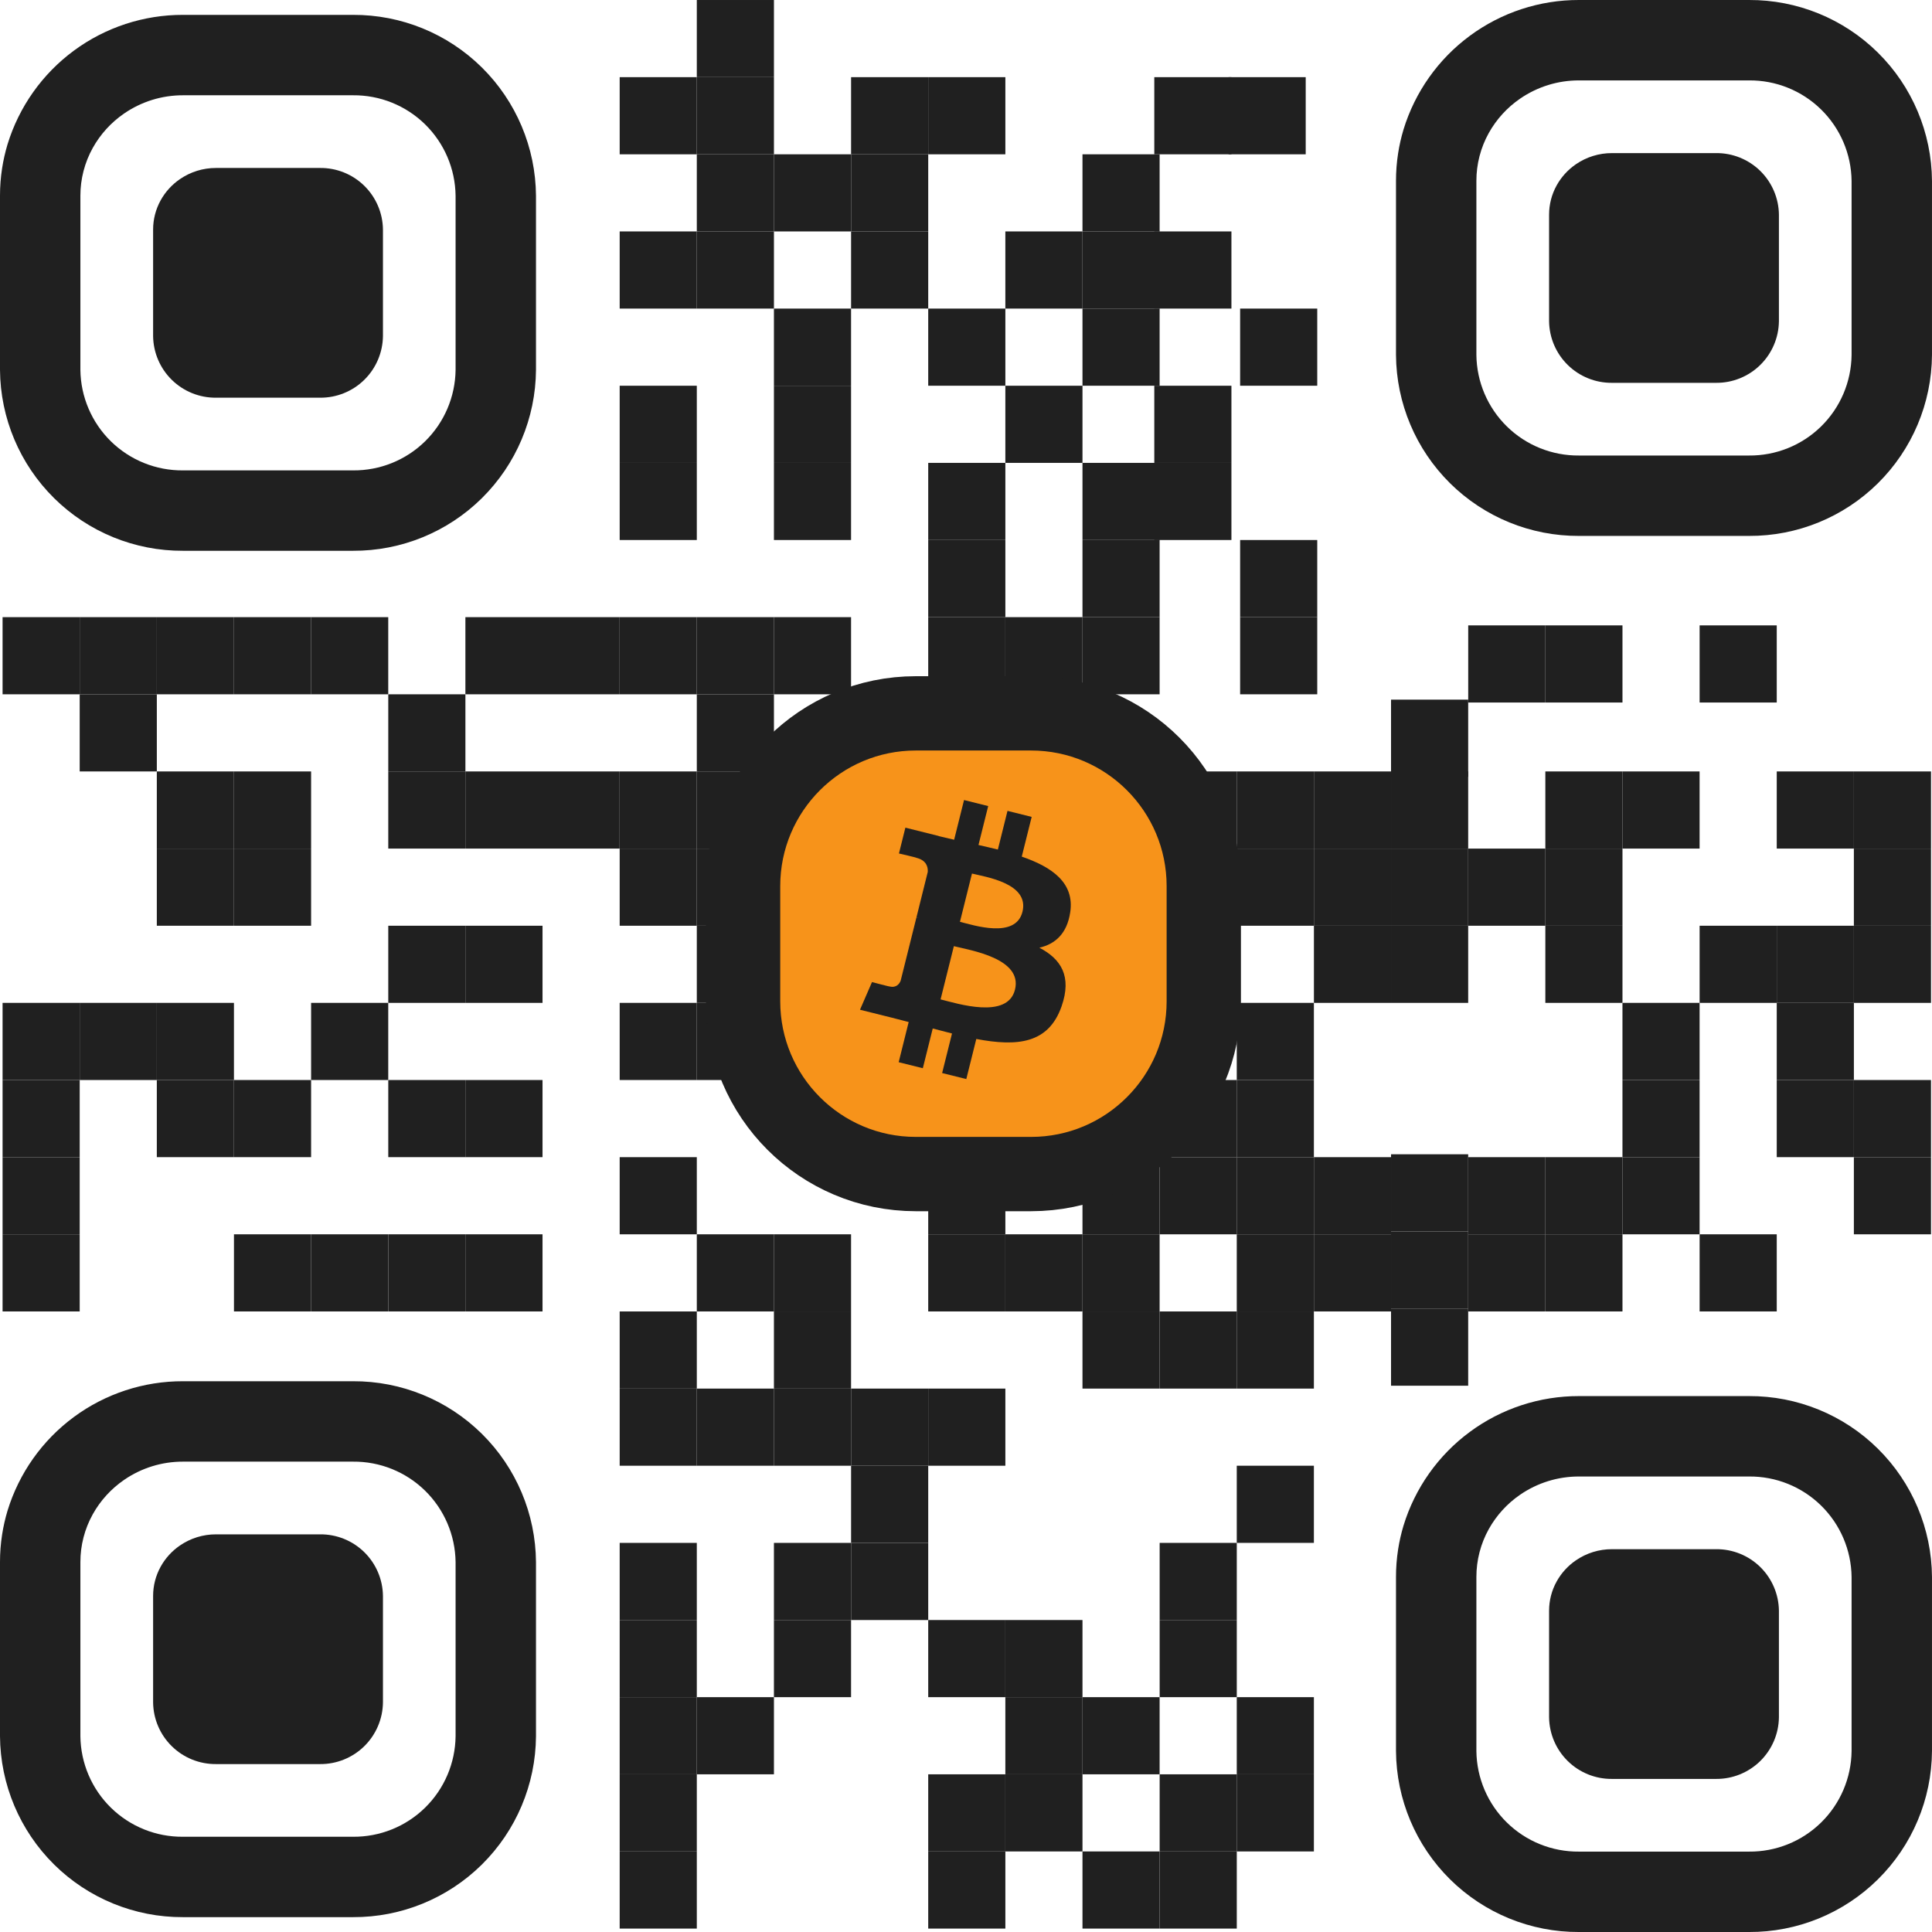 <svg width="260" height="260" viewBox="0 0 260 260" fill="none" xmlns="http://www.w3.org/2000/svg">
<path d="M104.154 0.001H93.773V10.382H104.154V0.001Z" fill="#202020"/>
<path d="M93.773 10.384H83.393V20.765H93.773V10.384Z" fill="#202020"/>
<path d="M165.72 10.384H155.34V20.765H165.72V10.384Z" fill="#202020"/>
<path d="M175.717 10.384H165.336V20.765H175.717V10.384Z" fill="#202020"/>
<path d="M104.154 10.384H93.773V20.765H104.154V10.384Z" fill="#202020"/>
<path d="M124.916 10.384H114.535V20.765H124.916V10.384Z" fill="#202020"/>
<path d="M135.297 10.384H124.916V20.765H135.297V10.384Z" fill="#202020"/>
<path d="M104.154 20.765H93.773V31.146H104.154V20.765Z" fill="#202020"/>
<path d="M114.533 20.765H104.152V31.146H114.533V20.765Z" fill="#202020"/>
<path d="M124.916 20.765H114.535V31.146H124.916V20.765Z" fill="#202020"/>
<path d="M156.056 20.765H145.676V31.146H156.056V20.765Z" fill="#202020"/>
<path d="M93.773 31.145H83.393V41.527H93.773V31.145Z" fill="#202020"/>
<path d="M165.72 31.145H155.34V41.527H165.72V31.145Z" fill="#202020"/>
<path d="M104.154 31.145H93.773V41.527H104.154V31.145Z" fill="#202020"/>
<path d="M124.916 31.145H114.535V41.527H124.916V31.145Z" fill="#202020"/>
<path d="M145.676 31.145H135.295V41.527H145.676V31.145Z" fill="#202020"/>
<path d="M156.056 31.145H145.676V41.527H156.056V31.145Z" fill="#202020"/>
<path d="M114.533 41.527H104.152V51.909H114.533V41.527Z" fill="#202020"/>
<path d="M135.297 41.527H124.916V51.909H135.297V41.527Z" fill="#202020"/>
<path d="M177.269 41.527H166.889V51.909H177.269V41.527Z" fill="#202020"/>
<path d="M156.056 41.527H145.676V51.909H156.056V41.527Z" fill="#202020"/>
<path d="M93.773 51.911H83.393V62.292H93.773V51.911Z" fill="#202020"/>
<path d="M165.72 51.911H155.34V62.292H165.72V51.911Z" fill="#202020"/>
<path d="M114.533 51.911H104.152V62.292H114.533V51.911Z" fill="#202020"/>
<path d="M145.676 51.911H135.295V62.292H145.676V51.911Z" fill="#202020"/>
<path d="M93.773 62.292H83.393V72.673H93.773V62.292Z" fill="#202020"/>
<path d="M165.72 62.292H155.34V72.673H165.72V62.292Z" fill="#202020"/>
<path d="M114.533 62.292H104.152V72.673H114.533V62.292Z" fill="#202020"/>
<path d="M135.297 62.292H124.916V72.673H135.297V62.292Z" fill="#202020"/>
<path d="M156.056 62.292H145.676V72.673H156.056V62.292Z" fill="#202020"/>
<path d="M135.297 72.673H124.916V83.054H135.297V72.673Z" fill="#202020"/>
<path d="M177.269 72.673H166.889V83.054H177.269V72.673Z" fill="#202020"/>
<path d="M156.056 72.673H145.676V83.054H156.056V72.673Z" fill="#202020"/>
<path d="M10.726 83.054H0.346V93.435H10.726V83.054Z" fill="#202020"/>
<path d="M21.105 83.054H10.725V93.435H21.105V83.054Z" fill="#202020"/>
<path d="M31.484 83.054H21.104V93.435H31.484V83.054Z" fill="#202020"/>
<path d="M41.867 83.054H31.486V93.435H41.867V83.054Z" fill="#202020"/>
<path d="M52.248 83.054H41.867V93.435H52.248V83.054Z" fill="#202020"/>
<path d="M73.011 83.054H62.631V93.435H73.011V83.054Z" fill="#202020"/>
<path d="M83.388 83.054H73.008V93.435H83.388V83.054Z" fill="#202020"/>
<path d="M93.773 83.054H83.393V93.435H93.773V83.054Z" fill="#202020"/>
<path d="M104.154 83.054H93.773V93.435H104.154V83.054Z" fill="#202020"/>
<path d="M114.533 83.054H104.152V93.435H114.533V83.054Z" fill="#202020"/>
<path d="M135.297 83.054H124.916V93.435H135.297V83.054Z" fill="#202020"/>
<path d="M177.269 83.054H166.889V93.435H177.269V83.054Z" fill="#202020"/>
<path d="M145.676 83.054H135.295V93.435H145.676V83.054Z" fill="#202020"/>
<path d="M156.056 83.054H145.676V93.435H156.056V83.054Z" fill="#202020"/>
<path d="M21.105 93.436H10.725V103.817H21.105V93.436Z" fill="#202020"/>
<path d="M62.633 93.436H52.252V103.817H62.633V93.436Z" fill="#202020"/>
<path d="M104.154 93.436H93.773V103.817H104.154V93.436Z" fill="#202020"/>
<path d="M31.484 103.817H21.104V114.198H31.484V103.817Z" fill="#202020"/>
<path d="M41.867 103.817H31.486V114.198H41.867V103.817Z" fill="#202020"/>
<path d="M62.633 103.817H52.252V114.198H62.633V103.817Z" fill="#202020"/>
<path d="M73.011 103.817H62.631V114.198H73.011V103.817Z" fill="#202020"/>
<path d="M83.388 103.817H73.008V114.198H83.388V103.817Z" fill="#202020"/>
<path d="M93.773 103.817H83.393V114.198H93.773V103.817Z" fill="#202020"/>
<path d="M104.154 103.817H93.773V114.198H104.154V103.817Z" fill="#202020"/>
<path d="M124.916 103.817H114.535V114.198H124.916V103.817Z" fill="#202020"/>
<path d="M135.297 103.817H124.916V114.198H135.297V103.817Z" fill="#202020"/>
<path d="M145.676 103.817H135.295V114.198H145.676V103.817Z" fill="#202020"/>
<path d="M156.056 103.817H145.676V114.198H156.056V103.817Z" fill="#202020"/>
<path d="M166.441 103.817H156.061V114.198H166.441V103.817Z" fill="#202020"/>
<path d="M176.818 103.817H166.438V114.198H176.818V103.817Z" fill="#202020"/>
<path d="M187.203 103.817H176.822V114.198H187.203V103.817Z" fill="#202020"/>
<path d="M197.582 103.817H187.201V114.198H197.582V103.817Z" fill="#202020"/>
<path d="M218.345 103.817H207.965V114.198H218.345V103.817Z" fill="#202020"/>
<path d="M228.724 103.817H218.344V114.198H228.724V103.817Z" fill="#202020"/>
<path d="M249.488 103.817H239.107V114.198H249.488V103.817Z" fill="#202020"/>
<path d="M259.867 103.817H249.486V114.198H259.867V103.817Z" fill="#202020"/>
<path d="M31.484 114.201H21.104V124.582H31.484V114.201Z" fill="#202020"/>
<path d="M41.867 114.201H31.486V124.582H41.867V114.201Z" fill="#202020"/>
<path d="M93.773 114.201H83.393V124.582H93.773V114.201Z" fill="#202020"/>
<path d="M104.154 114.201H93.773V124.582H104.154V114.201Z" fill="#202020"/>
<path d="M114.533 114.201H104.152V124.582H114.533V114.201Z" fill="#202020"/>
<path d="M124.916 114.201H114.535V124.582H124.916V114.201Z" fill="#202020"/>
<path d="M166.441 114.201H156.061V124.582H166.441V114.201Z" fill="#202020"/>
<path d="M176.818 114.201H166.438V124.582H176.818V114.201Z" fill="#202020"/>
<path d="M187.203 114.201H176.822V124.582H187.203V114.201Z" fill="#202020"/>
<path d="M197.582 114.201H187.201V124.582H197.582V114.201Z" fill="#202020"/>
<path d="M207.967 114.201H197.586V124.582H207.967V114.201Z" fill="#202020"/>
<path d="M218.345 114.201H207.965V124.582H218.345V114.201Z" fill="#202020"/>
<path d="M259.867 114.201H249.486V124.582H259.867V114.201Z" fill="#202020"/>
<path d="M62.633 124.582H52.252V134.963H62.633V124.582Z" fill="#202020"/>
<path d="M73.011 124.582H62.631V134.963H73.011V124.582Z" fill="#202020"/>
<path d="M104.154 124.582H93.773V134.963H104.154V124.582Z" fill="#202020"/>
<path d="M124.916 124.582H114.535V134.963H124.916V124.582Z" fill="#202020"/>
<path d="M156.056 124.582H145.676V134.963H156.056V124.582Z" fill="#202020"/>
<path d="M166.441 124.582H156.061V134.963H166.441V124.582Z" fill="#202020"/>
<path d="M187.203 124.582H176.822V134.963H187.203V124.582Z" fill="#202020"/>
<path d="M197.582 124.582H187.201V134.963H197.582V124.582Z" fill="#202020"/>
<path d="M218.345 124.582H207.965V134.963H218.345V124.582Z" fill="#202020"/>
<path d="M239.107 124.582H228.727V134.963H239.107V124.582Z" fill="#202020"/>
<path d="M249.488 124.582H239.107V134.963H249.488V124.582Z" fill="#202020"/>
<path d="M259.867 124.582H249.486V134.963H259.867V124.582Z" fill="#202020"/>
<path d="M10.726 134.962H0.346V145.344H10.726V134.962Z" fill="#202020"/>
<path d="M21.105 134.962H10.725V145.344H21.105V134.962Z" fill="#202020"/>
<path d="M31.484 134.962H21.104V145.344H31.484V134.962Z" fill="#202020"/>
<path d="M52.248 134.962H41.867V145.344H52.248V134.962Z" fill="#202020"/>
<path d="M93.773 134.962H83.393V145.344H93.773V134.962Z" fill="#202020"/>
<path d="M104.154 134.962H93.773V145.344H104.154V134.962Z" fill="#202020"/>
<path d="M114.533 134.962H104.152V145.344H114.533V134.962Z" fill="#202020"/>
<path d="M135.297 134.962H124.916V145.344H135.297V134.962Z" fill="#202020"/>
<path d="M176.818 134.962H166.438V145.344H176.818V134.962Z" fill="#202020"/>
<path d="M228.724 134.962H218.344V145.344H228.724V134.962Z" fill="#202020"/>
<path d="M249.488 134.962H239.107V145.344H249.488V134.962Z" fill="#202020"/>
<path d="M10.726 145.344H0.346V155.725H10.726V145.344Z" fill="#202020"/>
<path d="M31.484 145.344H21.104V155.725H31.484V145.344Z" fill="#202020"/>
<path d="M41.867 145.344H31.486V155.725H41.867V145.344Z" fill="#202020"/>
<path d="M62.633 145.344H52.252V155.725H62.633V145.344Z" fill="#202020"/>
<path d="M73.011 145.344H62.631V155.725H73.011V145.344Z" fill="#202020"/>
<path d="M166.441 145.344H156.061V155.725H166.441V145.344Z" fill="#202020"/>
<path d="M176.818 145.344H166.438V155.725H176.818V145.344Z" fill="#202020"/>
<path d="M197.582 155.337H187.201V165.718H197.582V155.337Z" fill="#202020"/>
<path d="M228.724 145.344H218.344V155.725H228.724V145.344Z" fill="#202020"/>
<path d="M249.488 145.344H239.107V155.725H249.488V145.344Z" fill="#202020"/>
<path d="M259.867 145.344H249.486V155.725H259.867V145.344Z" fill="#202020"/>
<path d="M10.726 155.727H0.346V166.108H10.726V155.727Z" fill="#202020"/>
<path d="M93.773 155.727H83.393V166.108H93.773V155.727Z" fill="#202020"/>
<path d="M135.297 155.727H124.916V166.108H135.297V155.727Z" fill="#202020"/>
<path d="M156.056 155.727H145.676V166.108H156.056V155.727Z" fill="#202020"/>
<path d="M166.441 155.727H156.061V166.108H166.441V155.727Z" fill="#202020"/>
<path d="M176.818 155.727H166.438V166.108H176.818V155.727Z" fill="#202020"/>
<path d="M187.203 155.727H176.822V166.108H187.203V155.727Z" fill="#202020"/>
<path d="M197.582 165.721H187.201V176.102H197.582V165.721Z" fill="#202020"/>
<path d="M207.967 155.727H197.586V166.108H207.967V155.727Z" fill="#202020"/>
<path d="M218.345 155.727H207.965V166.108H218.345V155.727Z" fill="#202020"/>
<path d="M228.724 155.727H218.344V166.108H228.724V155.727Z" fill="#202020"/>
<path d="M259.867 155.727H249.486V166.108H259.867V155.727Z" fill="#202020"/>
<path d="M10.726 166.108H0.346V176.489H10.726V166.108Z" fill="#202020"/>
<path d="M41.867 166.108H31.486V176.489H41.867V166.108Z" fill="#202020"/>
<path d="M52.248 166.108H41.867V176.489H52.248V166.108Z" fill="#202020"/>
<path d="M62.633 166.108H52.252V176.489H62.633V166.108Z" fill="#202020"/>
<path d="M73.011 166.108H62.631V176.489H73.011V166.108Z" fill="#202020"/>
<path d="M104.154 166.108H93.773V176.489H104.154V166.108Z" fill="#202020"/>
<path d="M114.533 166.108H104.152V176.489H114.533V166.108Z" fill="#202020"/>
<path d="M135.297 166.108H124.916V176.489H135.297V166.108Z" fill="#202020"/>
<path d="M145.676 166.108H135.295V176.489H145.676V166.108Z" fill="#202020"/>
<path d="M156.056 166.108H145.676V176.489H156.056V166.108Z" fill="#202020"/>
<path d="M176.818 166.108H166.438V176.489H176.818V166.108Z" fill="#202020"/>
<path d="M187.203 166.108H176.822V176.489H187.203V166.108Z" fill="#202020"/>
<path d="M197.582 176.102H187.201V186.483H197.582V176.102Z" fill="#202020"/>
<path d="M197.582 94.155H187.201V104.537H197.582V94.155Z" fill="#202020"/>
<path d="M207.967 166.108H197.586V176.489H207.967V166.108Z" fill="#202020"/>
<path d="M207.967 84.161H197.586V94.542H207.967V84.161Z" fill="#202020"/>
<path d="M218.345 166.108H207.965V176.489H218.345V166.108Z" fill="#202020"/>
<path d="M218.345 84.161H207.965V94.542H218.345V84.161Z" fill="#202020"/>
<path d="M239.107 166.108H228.727V176.489H239.107V166.108Z" fill="#202020"/>
<path d="M239.107 84.161H228.727V94.542H239.107V84.161Z" fill="#202020"/>
<path d="M93.773 176.49H83.393V186.871H93.773V176.49Z" fill="#202020"/>
<path d="M114.533 176.49H104.152V186.871H114.533V176.49Z" fill="#202020"/>
<path d="M156.056 176.49H145.676V186.871H156.056V176.49Z" fill="#202020"/>
<path d="M166.441 176.49H156.061V186.871H166.441V176.49Z" fill="#202020"/>
<path d="M176.818 176.49H166.438V186.871H176.818V176.49Z" fill="#202020"/>
<path d="M93.773 186.871H83.393V197.252H93.773V186.871Z" fill="#202020"/>
<path d="M104.154 186.871H93.773V197.252H104.154V186.871Z" fill="#202020"/>
<path d="M114.533 186.871H104.152V197.252H114.533V186.871Z" fill="#202020"/>
<path d="M124.916 186.871H114.535V197.252H124.916V186.871Z" fill="#202020"/>
<path d="M135.297 186.871H124.916V197.252H135.297V186.871Z" fill="#202020"/>
<path d="M124.916 197.251H114.535V207.633H124.916V197.251Z" fill="#202020"/>
<path d="M176.818 197.251H166.438V207.633H176.818V197.251Z" fill="#202020"/>
<path d="M93.773 207.635H83.393V218.017H93.773V207.635Z" fill="#202020"/>
<path d="M114.533 207.635H104.152V218.017H114.533V207.635Z" fill="#202020"/>
<path d="M124.916 207.635H114.535V218.017H124.916V207.635Z" fill="#202020"/>
<path d="M166.441 207.635H156.061V218.017H166.441V207.635Z" fill="#202020"/>
<path d="M93.773 218.016H83.393V228.397H93.773V218.016Z" fill="#202020"/>
<path d="M114.533 218.016H104.152V228.397H114.533V218.016Z" fill="#202020"/>
<path d="M135.297 218.016H124.916V228.397H135.297V218.016Z" fill="#202020"/>
<path d="M145.676 218.016H135.295V228.397H145.676V218.016Z" fill="#202020"/>
<path d="M166.441 218.016H156.061V228.397H166.441V218.016Z" fill="#202020"/>
<path d="M93.773 228.397H83.393V238.778H93.773V228.397Z" fill="#202020"/>
<path d="M104.154 228.397H93.773V238.778H104.154V228.397Z" fill="#202020"/>
<path d="M145.676 228.397H135.295V238.778H145.676V228.397Z" fill="#202020"/>
<path d="M156.056 228.397H145.676V238.778H156.056V228.397Z" fill="#202020"/>
<path d="M176.818 228.397H166.438V238.778H176.818V228.397Z" fill="#202020"/>
<path d="M93.773 238.779H83.393V249.16H93.773V238.779Z" fill="#202020"/>
<path d="M135.297 238.779H124.916V249.16H135.297V238.779Z" fill="#202020"/>
<path d="M145.676 238.779H135.295V249.16H145.676V238.779Z" fill="#202020"/>
<path d="M166.441 238.779H156.061V249.16H166.441V238.779Z" fill="#202020"/>
<path d="M176.818 238.779H166.438V249.16H176.818V238.779Z" fill="#202020"/>
<path d="M93.773 249.16H83.393V259.541H93.773V249.16Z" fill="#202020"/>
<path d="M135.297 249.16H124.916V259.541H135.297V249.16Z" fill="#202020"/>
<path d="M156.056 249.16H145.676V259.541H156.056V249.16Z" fill="#202020"/>
<path d="M166.441 249.16H156.061V259.541H166.441V249.16Z" fill="#202020"/>
<path d="M47.504 185.88H24.627C19.34 185.868 14.19 187.556 9.937 190.696C5.685 193.836 2.554 198.261 1.009 203.316C0.695 204.364 0.452 205.433 0.284 206.514C0.094 207.742 -0.001 208.982 4.03146e-06 210.224V233.649C0.044 240.141 2.662 246.351 7.279 250.917C11.895 255.482 18.134 258.029 24.627 258.001H47.504C53.997 258.029 60.236 255.482 64.853 250.916C69.47 246.35 72.087 240.14 72.131 233.647V210.224C72.085 203.732 69.467 197.524 64.85 192.96C60.233 188.397 53.996 185.85 47.504 185.88ZM61.311 233.649C61.27 237.273 59.793 240.734 57.204 243.271C54.615 245.808 51.125 247.215 47.5 247.182H24.629C21.004 247.215 17.515 245.809 14.926 243.272C12.337 240.735 10.86 237.275 10.818 233.651V210.224C10.816 207.968 11.391 205.749 12.487 203.778C13.518 201.931 14.962 200.348 16.706 199.151C19.036 197.549 21.798 196.695 24.625 196.701H47.504C51.127 196.668 54.616 198.073 57.204 200.608C59.792 203.144 61.269 206.603 61.311 210.226V233.649Z" fill="#202020"/>
<path d="M47.504 2.001H24.627C19.34 1.989 14.19 3.678 9.937 6.818C5.685 9.957 2.554 14.382 1.009 19.438C0.695 20.486 0.452 21.555 0.284 22.636C0.094 23.863 -0.001 25.103 4.03146e-06 26.345V49.77C0.044 56.263 2.662 62.473 7.279 67.038C11.895 71.603 18.134 74.151 24.627 74.122H47.504C53.997 74.151 60.236 71.603 64.853 67.037C69.47 62.472 72.087 56.261 72.131 49.768V26.345C72.085 19.854 69.467 13.646 64.85 9.082C60.233 4.518 53.996 1.972 47.504 2.001ZM61.311 49.77C61.27 53.395 59.793 56.856 57.204 59.393C54.615 61.93 51.125 63.336 47.5 63.303H24.629C21.004 63.336 17.515 61.93 14.926 59.394C12.337 56.857 10.86 53.397 10.818 49.772V26.345C10.816 24.09 11.391 21.871 12.487 19.9C13.518 18.053 14.962 16.469 16.706 15.273C19.036 13.671 21.798 12.816 24.625 12.822H47.504C51.127 12.789 54.616 14.194 57.204 16.73C59.792 19.266 61.269 22.724 61.311 26.347V49.77Z" fill="#202020"/>
<path d="M235.372 187.88H212.494C207.207 187.868 202.058 189.557 197.805 192.697C193.552 195.836 190.422 200.261 188.876 205.317C188.562 206.365 188.319 207.433 188.151 208.515C187.961 209.742 187.866 210.982 187.867 212.224V235.649C187.912 242.142 190.529 248.352 195.146 252.917C199.763 257.482 206.001 260.03 212.494 260.001H235.372C241.864 260.03 248.103 257.482 252.72 252.916C257.337 248.351 259.954 242.14 259.998 235.647V212.224C259.952 205.733 257.334 199.524 252.717 194.961C248.101 190.397 241.863 187.851 235.372 187.88ZM249.178 235.649C249.137 239.274 247.66 242.735 245.071 245.272C242.482 247.809 238.992 249.215 235.368 249.182H212.496C208.871 249.215 205.382 247.809 202.793 245.273C200.204 242.736 198.727 239.276 198.686 235.651V212.224C198.683 209.969 199.258 207.75 200.354 205.778C201.385 203.932 202.829 202.348 204.573 201.151C206.903 199.55 209.665 198.695 212.492 198.701H235.372C238.995 198.668 242.483 200.073 245.071 202.609C247.659 205.145 249.136 208.603 249.178 212.226V235.649Z" fill="#202020"/>
<path d="M235.372 0H212.494C207.207 -0.012 202.058 1.677 197.805 4.817C193.552 7.957 190.422 12.381 188.876 17.437C188.562 18.485 188.319 19.553 188.151 20.635C187.961 21.862 187.866 23.102 187.867 24.344V47.769C187.912 54.262 190.529 60.472 195.146 65.037C199.763 69.602 206.001 72.15 212.494 72.121H235.372C241.864 72.15 248.103 69.602 252.72 65.037C257.337 60.471 259.954 54.26 259.998 47.767V24.344C259.952 17.853 257.334 11.645 252.717 7.081C248.101 2.517 241.863 -0.029 235.372 0ZM249.178 47.769C249.137 51.394 247.66 54.855 245.071 57.392C242.482 59.929 238.992 61.335 235.368 61.302H212.496C208.871 61.335 205.382 59.929 202.793 57.393C200.204 54.856 198.727 51.396 198.686 47.771V24.344C198.683 22.089 199.258 19.87 200.354 17.899C201.385 16.052 202.829 14.468 204.573 13.272C206.903 11.67 209.665 10.815 212.492 10.821H235.372C238.995 10.788 242.483 12.194 245.071 14.729C247.659 17.265 249.136 20.723 249.178 24.346V47.769Z" fill="#202020"/>
<path d="M29.067 237.402C26.848 237.42 24.711 236.558 23.125 235.004C21.539 233.451 20.633 231.333 20.605 229.113V214.768C20.606 213.388 20.957 212.031 21.627 210.825C22.257 209.692 23.142 208.721 24.211 207.989C25.64 207.006 27.334 206.482 29.067 206.486H43.08C45.298 206.465 47.435 207.326 49.02 208.879C50.605 210.431 51.51 212.549 51.536 214.768V229.113C51.508 231.332 50.602 233.449 49.018 235.002C47.433 236.556 45.298 237.418 43.08 237.402H29.067Z" fill="#202020"/>
<path d="M29.067 53.521C26.848 53.539 24.711 52.677 23.125 51.124C21.539 49.57 20.633 47.452 20.605 45.232V30.887C20.606 29.508 20.957 28.151 21.627 26.944C22.257 25.811 23.142 24.84 24.211 24.108C25.64 23.125 27.334 22.601 29.067 22.605H43.08C45.298 22.585 47.435 23.445 49.02 24.998C50.605 26.551 51.51 28.669 51.536 30.887V45.232C51.508 47.451 50.602 49.568 49.018 51.121C47.433 52.675 45.298 53.537 43.08 53.521H29.067Z" fill="#202020"/>
<path d="M216.931 239.399C214.711 239.417 212.574 238.555 210.989 237.002C209.403 235.448 208.497 233.33 208.469 231.11V216.765C208.469 215.386 208.82 214.028 209.49 212.822C210.12 211.689 211.005 210.718 212.074 209.986C213.503 209.003 215.197 208.479 216.931 208.483H230.943C233.162 208.463 235.298 209.323 236.883 210.876C238.468 212.428 239.373 214.547 239.399 216.765V231.11C239.371 233.329 238.466 235.446 236.881 236.999C235.297 238.553 233.162 239.415 230.943 239.399H216.931Z" fill="#202020"/>
<path d="M216.931 51.52C214.711 51.538 212.574 50.676 210.989 49.123C209.403 47.57 208.497 45.451 208.469 43.232V28.887C208.469 27.507 208.82 26.15 209.49 24.944C210.12 23.811 211.005 22.84 212.074 22.107C213.503 21.125 215.197 20.6 216.931 20.604H230.943C233.162 20.584 235.298 21.445 236.883 22.997C238.468 24.55 239.373 26.668 239.399 28.887V43.232C239.371 45.45 238.466 47.568 236.881 49.121C235.297 50.674 233.162 51.537 230.943 51.52H216.931Z" fill="#202020"/>
<path d="M140.177 95.368H121.817C109.424 95.368 99.377 105.416 99.377 117.81V136.171C99.377 148.565 109.424 158.612 121.817 158.612H140.177C152.571 158.612 162.617 148.565 162.617 136.171V117.81C162.617 105.416 152.571 95.368 140.177 95.368Z" fill="#F7931A"/>
<g clip-path="url(#clip0_159_14906)">
<path d="M130.495 156.605C147.127 156.605 160.61 143.121 160.61 126.488C160.61 109.856 147.127 96.372 130.495 96.372C113.864 96.372 100.381 109.856 100.381 126.488C100.381 143.121 113.864 156.605 130.495 156.605Z" fill="#F7931A"/>
<path d="M144.027 122.761C144.618 118.816 141.612 116.695 137.505 115.279L138.838 109.934L135.585 109.124L134.287 114.329C133.432 114.114 132.555 113.915 131.68 113.715L132.988 108.477L129.736 107.666L128.403 113.009C127.695 112.847 126.999 112.689 126.325 112.52L126.329 112.503L121.842 111.383L120.976 114.858C120.976 114.858 123.391 115.411 123.34 115.445C124.658 115.774 124.895 116.646 124.855 117.338L123.338 123.428C123.429 123.45 123.545 123.484 123.677 123.535L123.333 123.45L121.206 131.981C121.044 132.38 120.636 132.98 119.713 132.752C119.747 132.799 117.349 132.163 117.349 132.163L115.734 135.886L119.969 136.942C120.756 137.14 121.528 137.347 122.286 137.541L120.94 142.947L124.191 143.756L125.523 138.41C126.412 138.649 127.274 138.872 128.117 139.082L126.788 144.405L130.041 145.215L131.386 139.82C136.935 140.871 141.106 140.447 142.862 135.429C144.277 131.39 142.792 129.057 139.873 127.538C142 127.049 143.6 125.651 144.027 122.761ZM136.592 133.185C135.589 137.226 128.785 135.041 126.579 134.493L128.367 127.331C130.573 127.883 137.645 128.973 136.592 133.185ZM137.599 122.703C136.683 126.379 131.021 124.51 129.186 124.053L130.805 117.559C132.64 118.016 138.556 118.869 137.599 122.703Z" fill="#202020"/>
</g>
<path d="M138.75 96H123.25C110.409 96 100 106.409 100 119.25V134.75C100 147.591 110.409 158 123.25 158H138.75C151.591 158 162 147.591 162 134.75V119.25C162 106.409 151.591 96 138.75 96Z" stroke="#202020" stroke-width="10"/>
<defs>
<clipPath id="clip0_159_14906">
<rect width="60.229" height="60.233" fill="white" transform="translate(100.381 96.372)"/>
</clipPath>
</defs>
</svg>
